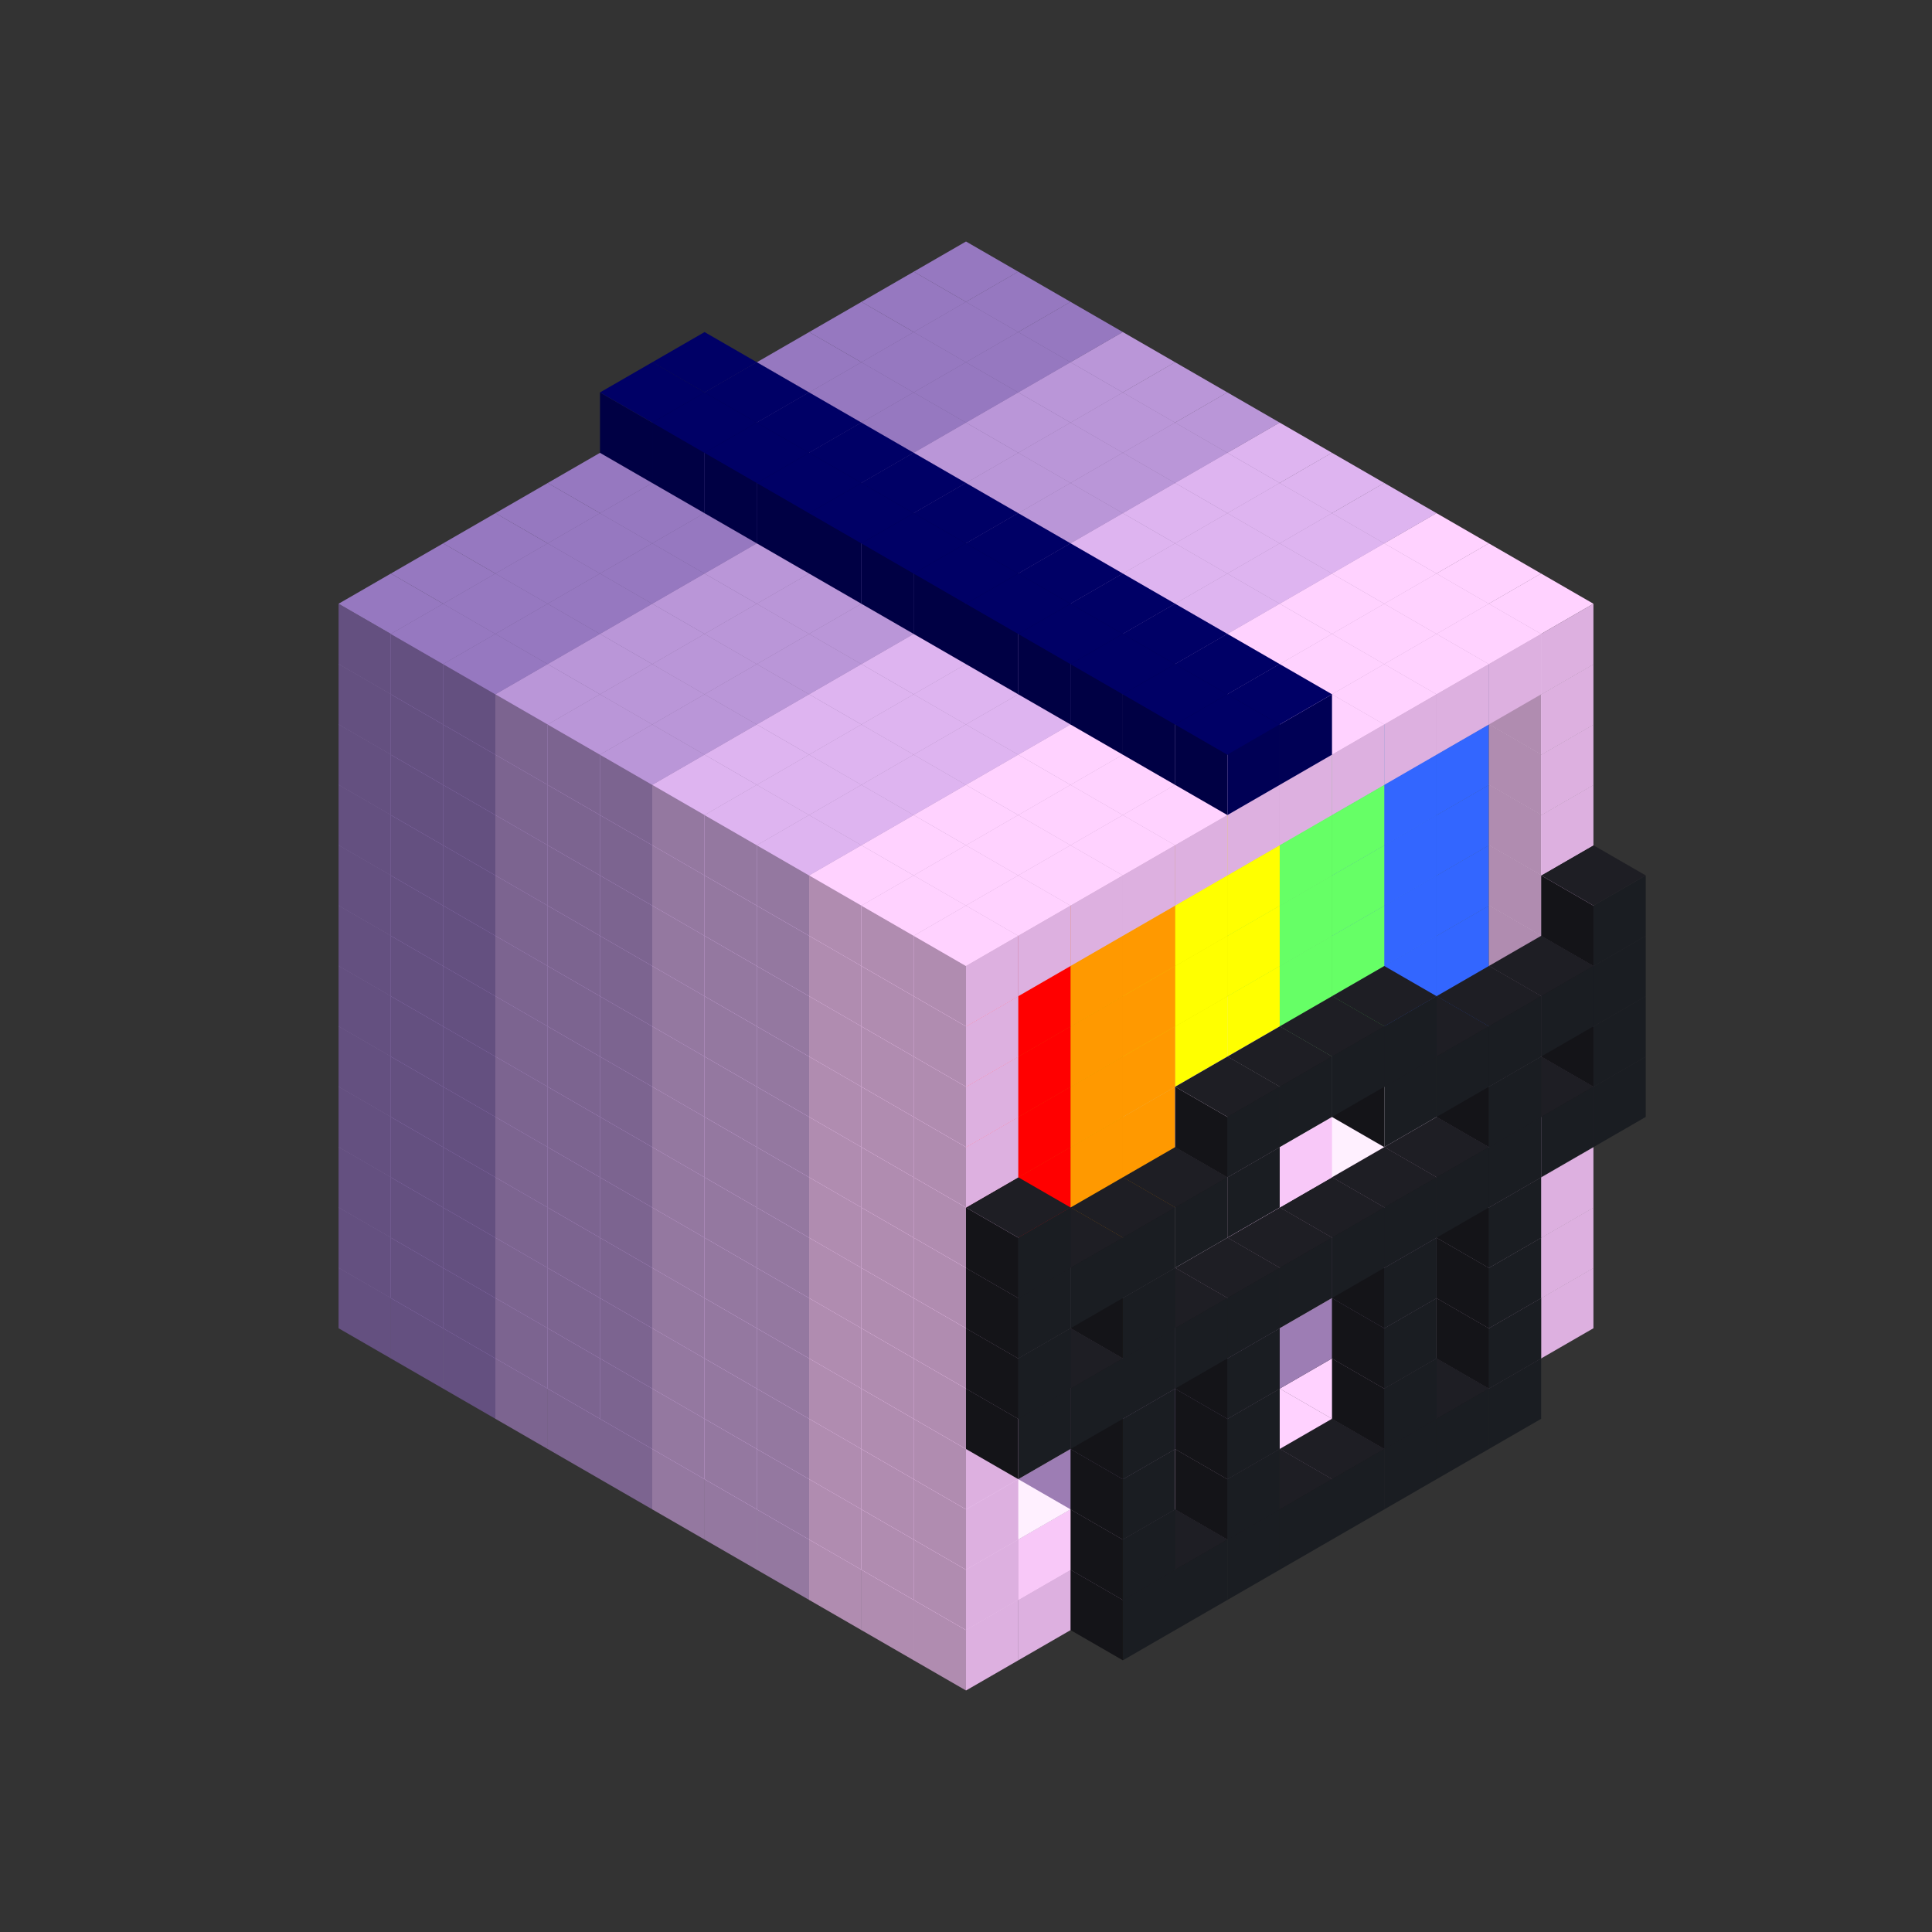 
<svg width='600' height='600' viewBox='4436371 5550000 3200000 3200000' xmlns='http://www.w3.org/2000/svg' xmlns:xlink='http://www.w3.org/1999/xlink'>
<rect x="4436371" y="5550000" width="3200000" height="3200000" fill="#333333" stroke="none"/>
<use xlink:href='#v-0x00000041-6' transform='translate(983738,3600000)'/>
<use xlink:href='#v-0x00000041-6' transform='translate(1070341,3650000)'/>
<use xlink:href='#v-0x00000041-6' transform='translate(1156944,3700000)'/>
<use xlink:href='#v-0x00000041-2' transform='translate(1243547,3750000)'/>
<use xlink:href='#v-0x00000041-2' transform='translate(1330150,3800000)'/>
<use xlink:href='#v-0x00000041-2' transform='translate(1416753,3850000)'/>
<use xlink:href='#v-0x00000041-5' transform='translate(1503356,3900000)'/>
<use xlink:href='#v-0x00000041-5' transform='translate(1589959,3950000)'/>
<use xlink:href='#v-0x00000041-5' transform='translate(1676562,4000000)'/>
<use xlink:href='#v-0x00000041-4' transform='translate(1763165,4050000)'/>
<use xlink:href='#v-0x00000041-4' transform='translate(1849768,4100000)'/>
<use xlink:href='#v-0x00000041-4' transform='translate(2889004,3600000)'/>
<use xlink:href='#v-0x00000041-4' transform='translate(2802401,3650000)'/>
<use xlink:href='#v-0x00000041-4' transform='translate(2715798,3700000)'/>
<use xlink:href='#v-0x00000041-4' transform='translate(2629195,3750000)'/>
<use xlink:href='#v-0x00000041-4' transform='translate(2542592,3800000)'/>
<use xlink:href='#v-0x00000041-4' transform='translate(2455989,3850000)'/>
<use xlink:href='#v-0x00000041-4' transform='translate(2369386,3900000)'/>
<use xlink:href='#v-0x00000041-4' transform='translate(2282783,3950000)'/>
<use xlink:href='#v-0x00000041-4' transform='translate(2196180,4000000)'/>
<use xlink:href='#v-0x00000041-4' transform='translate(2109577,4050000)'/>
<use xlink:href='#v-0x00000041-4' transform='translate(2022974,4100000)'/>
<use xlink:href='#v-0x00000041-4' transform='translate(1936371,4150000)'/>
<use xlink:href='#v-0x00000041-7' transform='translate(2802401,3750000)'/>
<use xlink:href='#v-0x00000041-7' transform='translate(2715798,3800000)'/>
<use xlink:href='#v-0x00000041-7' transform='translate(2629195,3850000)'/>
<use xlink:href='#v-0x00000041-7' transform='translate(2542592,3900000)'/>
<use xlink:href='#v-0x00000041-7' transform='translate(2455989,3950000)'/>
<use xlink:href='#v-0x00000041-7' transform='translate(2369386,4000000)'/>
<use xlink:href='#v-0x00000041-7' transform='translate(2282783,4050000)'/>
<use xlink:href='#v-0x00000041-7' transform='translate(2196180,4100000)'/>
<use xlink:href='#v-0x00000041-6' transform='translate(983738,3500000)'/>
<use xlink:href='#v-0x00000041-6' transform='translate(1070341,3550000)'/>
<use xlink:href='#v-0x00000041-6' transform='translate(1156944,3600000)'/>
<use xlink:href='#v-0x00000041-2' transform='translate(1243547,3650000)'/>
<use xlink:href='#v-0x00000041-2' transform='translate(1330150,3700000)'/>
<use xlink:href='#v-0x00000041-2' transform='translate(1416753,3750000)'/>
<use xlink:href='#v-0x00000041-5' transform='translate(1503356,3800000)'/>
<use xlink:href='#v-0x00000041-5' transform='translate(1589959,3850000)'/>
<use xlink:href='#v-0x00000041-5' transform='translate(1676562,3900000)'/>
<use xlink:href='#v-0x00000041-4' transform='translate(1763165,3950000)'/>
<use xlink:href='#v-0x00000041-2' transform='translate(2715798,3500000)'/>
<use xlink:href='#v-0x00000041-2' transform='translate(2629195,3550000)'/>
<use xlink:href='#v-0x00000041-2' transform='translate(2542592,3600000)'/>
<use xlink:href='#v-0x00000041-2' transform='translate(2455989,3650000)'/>
<use xlink:href='#v-0x00000041-2' transform='translate(2369386,3700000)'/>
<use xlink:href='#v-0x00000041-2' transform='translate(2282783,3750000)'/>
<use xlink:href='#v-0x00000041-2' transform='translate(2196180,3800000)'/>
<use xlink:href='#v-0x00000041-2' transform='translate(2109577,3850000)'/>
<use xlink:href='#v-0x00000041-2' transform='translate(2022974,3900000)'/>
<use xlink:href='#v-0x00000041-2' transform='translate(1936371,3950000)'/>
<use xlink:href='#v-0x00000041-4' transform='translate(1849768,4000000)'/>
<use xlink:href='#v-0x00000041-4' transform='translate(2889004,3500000)'/>
<use xlink:href='#v-0x00000041-1' transform='translate(2802401,3550000)'/>
<use xlink:href='#v-0x00000041-1' transform='translate(2022974,4000000)'/>
<use xlink:href='#v-0x00000041-4' transform='translate(1936371,4050000)'/>
<use xlink:href='#v-0x00000041-7' transform='translate(2802401,3650000)'/>
<use xlink:href='#v-0x00000041-7' transform='translate(2629195,3750000)'/>
<use xlink:href='#v-0x00000041-7' transform='translate(2369386,3900000)'/>
<use xlink:href='#v-0x00000041-7' transform='translate(2196180,4000000)'/>
<use xlink:href='#v-0x00000041-6' transform='translate(983738,3400000)'/>
<use xlink:href='#v-0x00000041-6' transform='translate(1070341,3450000)'/>
<use xlink:href='#v-0x00000041-6' transform='translate(1156944,3500000)'/>
<use xlink:href='#v-0x00000041-2' transform='translate(1243547,3550000)'/>
<use xlink:href='#v-0x00000041-2' transform='translate(1330150,3600000)'/>
<use xlink:href='#v-0x00000041-2' transform='translate(1416753,3650000)'/>
<use xlink:href='#v-0x00000041-5' transform='translate(1503356,3700000)'/>
<use xlink:href='#v-0x00000041-5' transform='translate(1589959,3750000)'/>
<use xlink:href='#v-0x00000041-5' transform='translate(1676562,3800000)'/>
<use xlink:href='#v-0x00000041-4' transform='translate(1763165,3850000)'/>
<use xlink:href='#v-0x00000041-2' transform='translate(2715798,3400000)'/>
<use xlink:href='#v-0x00000041-2' transform='translate(2629195,3450000)'/>
<use xlink:href='#v-0x00000041-2' transform='translate(2542592,3500000)'/>
<use xlink:href='#v-0x00000041-2' transform='translate(2455989,3550000)'/>
<use xlink:href='#v-0x00000041-2' transform='translate(2369386,3600000)'/>
<use xlink:href='#v-0x00000041-2' transform='translate(2282783,3650000)'/>
<use xlink:href='#v-0x00000041-2' transform='translate(2196180,3700000)'/>
<use xlink:href='#v-0x00000041-2' transform='translate(2109577,3750000)'/>
<use xlink:href='#v-0x00000041-2' transform='translate(2022974,3800000)'/>
<use xlink:href='#v-0x00000041-2' transform='translate(1936371,3850000)'/>
<use xlink:href='#v-0x00000041-4' transform='translate(1849768,3900000)'/>
<use xlink:href='#v-0x00000041-4' transform='translate(2889004,3400000)'/>
<use xlink:href='#v-0x00000041-4' transform='translate(1936371,3950000)'/>
<use xlink:href='#v-0x00000041-7' transform='translate(2802401,3550000)'/>
<use xlink:href='#v-0x00000041-7' transform='translate(2629195,3650000)'/>
<use xlink:href='#v-0x00000041-7' transform='translate(2369386,3800000)'/>
<use xlink:href='#v-0x00000041-7' transform='translate(2196180,3900000)'/>
<use xlink:href='#v-0x00000041-6' transform='translate(983738,3300000)'/>
<use xlink:href='#v-0x00000041-6' transform='translate(1070341,3350000)'/>
<use xlink:href='#v-0x00000041-6' transform='translate(1156944,3400000)'/>
<use xlink:href='#v-0x00000041-2' transform='translate(1243547,3450000)'/>
<use xlink:href='#v-0x00000041-2' transform='translate(1330150,3500000)'/>
<use xlink:href='#v-0x00000041-2' transform='translate(1416753,3550000)'/>
<use xlink:href='#v-0x00000041-5' transform='translate(1503356,3600000)'/>
<use xlink:href='#v-0x00000041-5' transform='translate(1589959,3650000)'/>
<use xlink:href='#v-0x00000041-5' transform='translate(1676562,3700000)'/>
<use xlink:href='#v-0x00000041-4' transform='translate(1763165,3750000)'/>
<use xlink:href='#v-0x00000041-2' transform='translate(2715798,3300000)'/>
<use xlink:href='#v-0x00000041-2' transform='translate(2629195,3350000)'/>
<use xlink:href='#v-0x00000041-2' transform='translate(2542592,3400000)'/>
<use xlink:href='#v-0x00000041-2' transform='translate(2455989,3450000)'/>
<use xlink:href='#v-0x00000041-2' transform='translate(2369386,3500000)'/>
<use xlink:href='#v-0x00000041-2' transform='translate(2282783,3550000)'/>
<use xlink:href='#v-0x00000041-2' transform='translate(2196180,3600000)'/>
<use xlink:href='#v-0x00000041-2' transform='translate(2109577,3650000)'/>
<use xlink:href='#v-0x00000041-2' transform='translate(2022974,3700000)'/>
<use xlink:href='#v-0x00000041-2' transform='translate(1936371,3750000)'/>
<use xlink:href='#v-0x00000041-4' transform='translate(1849768,3800000)'/>
<use xlink:href='#v-0x00000041-4' transform='translate(2889004,3300000)'/>
<use xlink:href='#v-0x00000041-1' transform='translate(2802401,3350000)'/>
<use xlink:href='#v-0x00000041-1' transform='translate(2715798,3400000)'/>
<use xlink:href='#v-0x00000041-1' transform='translate(2629195,3450000)'/>
<use xlink:href='#v-0x00000041-1' transform='translate(2542592,3500000)'/>
<use xlink:href='#v-0x00000041-1' transform='translate(2455989,3550000)'/>
<use xlink:href='#v-0x00000041-1' transform='translate(2369386,3600000)'/>
<use xlink:href='#v-0x00000041-1' transform='translate(2282783,3650000)'/>
<use xlink:href='#v-0x00000041-1' transform='translate(2196180,3700000)'/>
<use xlink:href='#v-0x00000041-1' transform='translate(2109577,3750000)'/>
<use xlink:href='#v-0x00000041-1' transform='translate(2022974,3800000)'/>
<use xlink:href='#v-0x00000041-4' transform='translate(1936371,3850000)'/>
<use xlink:href='#v-0x00000041-7' transform='translate(2802401,3450000)'/>
<use xlink:href='#v-0x00000041-7' transform='translate(2629195,3550000)'/>
<use xlink:href='#v-0x00000041-7' transform='translate(2369386,3700000)'/>
<use xlink:href='#v-0x00000041-7' transform='translate(2196180,3800000)'/>
<use xlink:href='#v-0x00000041-6' transform='translate(983738,3200000)'/>
<use xlink:href='#v-0x00000041-6' transform='translate(1070341,3250000)'/>
<use xlink:href='#v-0x00000041-6' transform='translate(1156944,3300000)'/>
<use xlink:href='#v-0x00000041-2' transform='translate(1243547,3350000)'/>
<use xlink:href='#v-0x00000041-2' transform='translate(1330150,3400000)'/>
<use xlink:href='#v-0x00000041-2' transform='translate(1416753,3450000)'/>
<use xlink:href='#v-0x00000041-5' transform='translate(1503356,3500000)'/>
<use xlink:href='#v-0x00000041-5' transform='translate(1589959,3550000)'/>
<use xlink:href='#v-0x00000041-5' transform='translate(1676562,3600000)'/>
<use xlink:href='#v-0x00000041-4' transform='translate(1763165,3650000)'/>
<use xlink:href='#v-0x00000041-2' transform='translate(2715798,3200000)'/>
<use xlink:href='#v-0x00000041-2' transform='translate(2629195,3250000)'/>
<use xlink:href='#v-0x00000041-2' transform='translate(2542592,3300000)'/>
<use xlink:href='#v-0x00000041-2' transform='translate(2455989,3350000)'/>
<use xlink:href='#v-0x00000041-2' transform='translate(2369386,3400000)'/>
<use xlink:href='#v-0x00000041-2' transform='translate(2282783,3450000)'/>
<use xlink:href='#v-0x00000041-2' transform='translate(2196180,3500000)'/>
<use xlink:href='#v-0x00000041-2' transform='translate(2109577,3550000)'/>
<use xlink:href='#v-0x00000041-2' transform='translate(2022974,3600000)'/>
<use xlink:href='#v-0x00000041-2' transform='translate(1936371,3650000)'/>
<use xlink:href='#v-0x00000041-4' transform='translate(1849768,3700000)'/>
<use xlink:href='#v-0x00000041-4' transform='translate(2889004,3200000)'/>
<use xlink:href='#v-0x00000041-1' transform='translate(2802401,3250000)'/>
<use xlink:href='#v-0x00000041-1' transform='translate(2715798,3300000)'/>
<use xlink:href='#v-0x00000041-1' transform='translate(2629195,3350000)'/>
<use xlink:href='#v-0x00000041-1' transform='translate(2542592,3400000)'/>
<use xlink:href='#v-0x00000041-1' transform='translate(2455989,3450000)'/>
<use xlink:href='#v-0x00000041-1' transform='translate(2369386,3500000)'/>
<use xlink:href='#v-0x00000041-1' transform='translate(2282783,3550000)'/>
<use xlink:href='#v-0x00000041-1' transform='translate(2196180,3600000)'/>
<use xlink:href='#v-0x00000041-1' transform='translate(2109577,3650000)'/>
<use xlink:href='#v-0x00000041-1' transform='translate(2022974,3700000)'/>
<use xlink:href='#v-0x00000041-4' transform='translate(1936371,3750000)'/>
<use xlink:href='#v-0x00000041-7' transform='translate(2975607,3250000)'/>
<use xlink:href='#v-0x00000041-7' transform='translate(2889004,3300000)'/>
<use xlink:href='#v-0x00000041-7' transform='translate(2802401,3350000)'/>
<use xlink:href='#v-0x00000041-7' transform='translate(2715798,3400000)'/>
<use xlink:href='#v-0x00000041-7' transform='translate(2629195,3450000)'/>
<use xlink:href='#v-0x00000041-7' transform='translate(2542592,3500000)'/>
<use xlink:href='#v-0x00000041-7' transform='translate(2455989,3550000)'/>
<use xlink:href='#v-0x00000041-7' transform='translate(2369386,3600000)'/>
<use xlink:href='#v-0x00000041-7' transform='translate(2282783,3650000)'/>
<use xlink:href='#v-0x00000041-7' transform='translate(2196180,3700000)'/>
<use xlink:href='#v-0x00000041-7' transform='translate(2109577,3750000)'/>
<use xlink:href='#v-0x00000041-7' transform='translate(2022974,3800000)'/>
<use xlink:href='#v-0x00000041-6' transform='translate(983738,3100000)'/>
<use xlink:href='#v-0x00000041-6' transform='translate(1070341,3150000)'/>
<use xlink:href='#v-0x00000041-6' transform='translate(1156944,3200000)'/>
<use xlink:href='#v-0x00000041-2' transform='translate(1243547,3250000)'/>
<use xlink:href='#v-0x00000041-2' transform='translate(1330150,3300000)'/>
<use xlink:href='#v-0x00000041-2' transform='translate(1416753,3350000)'/>
<use xlink:href='#v-0x00000041-5' transform='translate(1503356,3400000)'/>
<use xlink:href='#v-0x00000041-5' transform='translate(1589959,3450000)'/>
<use xlink:href='#v-0x00000041-5' transform='translate(1676562,3500000)'/>
<use xlink:href='#v-0x00000041-4' transform='translate(1763165,3550000)'/>
<use xlink:href='#v-0x00000041-12' transform='translate(2715798,3100000)'/>
<use xlink:href='#v-0x00000041-12' transform='translate(2629195,3150000)'/>
<use xlink:href='#v-0x00000041-11' transform='translate(2542592,3200000)'/>
<use xlink:href='#v-0x00000041-11' transform='translate(2455989,3250000)'/>
<use xlink:href='#v-0x00000041-1' transform='translate(2369386,3300000)'/>
<use xlink:href='#v-0x00000041-1' transform='translate(2282783,3350000)'/>
<use xlink:href='#v-0x00000041-9' transform='translate(2196180,3400000)'/>
<use xlink:href='#v-0x00000041-9' transform='translate(2109577,3450000)'/>
<use xlink:href='#v-0x00000041-8' transform='translate(2022974,3500000)'/>
<use xlink:href='#v-0x00000041-8' transform='translate(1936371,3550000)'/>
<use xlink:href='#v-0x00000041-4' transform='translate(1849768,3600000)'/>
<use xlink:href='#v-0x00000041-4' transform='translate(2889004,3100000)'/>
<use xlink:href='#v-0x00000041-1' transform='translate(2455989,3350000)'/>
<use xlink:href='#v-0x00000041-1' transform='translate(2369386,3400000)'/>
<use xlink:href='#v-0x00000041-4' transform='translate(1936371,3650000)'/>
<use xlink:href='#v-0x00000041-7' transform='translate(2975607,3150000)'/>
<use xlink:href='#v-0x00000041-7' transform='translate(2802401,3250000)'/>
<use xlink:href='#v-0x00000041-7' transform='translate(2196180,3600000)'/>
<use xlink:href='#v-0x00000041-7' transform='translate(2022974,3700000)'/>
<use xlink:href='#v-0x00000041-6' transform='translate(983738,3000000)'/>
<use xlink:href='#v-0x00000041-6' transform='translate(1070341,3050000)'/>
<use xlink:href='#v-0x00000041-6' transform='translate(1156944,3100000)'/>
<use xlink:href='#v-0x00000041-2' transform='translate(1243547,3150000)'/>
<use xlink:href='#v-0x00000041-2' transform='translate(1330150,3200000)'/>
<use xlink:href='#v-0x00000041-2' transform='translate(1416753,3250000)'/>
<use xlink:href='#v-0x00000041-5' transform='translate(1503356,3300000)'/>
<use xlink:href='#v-0x00000041-5' transform='translate(1589959,3350000)'/>
<use xlink:href='#v-0x00000041-5' transform='translate(1676562,3400000)'/>
<use xlink:href='#v-0x00000041-4' transform='translate(1763165,3450000)'/>
<use xlink:href='#v-0x00000041-12' transform='translate(2715798,3000000)'/>
<use xlink:href='#v-0x00000041-12' transform='translate(2629195,3050000)'/>
<use xlink:href='#v-0x00000041-11' transform='translate(2542592,3100000)'/>
<use xlink:href='#v-0x00000041-11' transform='translate(2455989,3150000)'/>
<use xlink:href='#v-0x00000041-1' transform='translate(2369386,3200000)'/>
<use xlink:href='#v-0x00000041-1' transform='translate(2282783,3250000)'/>
<use xlink:href='#v-0x00000041-9' transform='translate(2196180,3300000)'/>
<use xlink:href='#v-0x00000041-9' transform='translate(2109577,3350000)'/>
<use xlink:href='#v-0x00000041-8' transform='translate(2022974,3400000)'/>
<use xlink:href='#v-0x00000041-8' transform='translate(1936371,3450000)'/>
<use xlink:href='#v-0x00000041-4' transform='translate(1849768,3500000)'/>
<use xlink:href='#v-0x00000041-4' transform='translate(2889004,3000000)'/>
<use xlink:href='#v-0x00000041-1' transform='translate(2455989,3250000)'/>
<use xlink:href='#v-0x00000041-1' transform='translate(2369386,3300000)'/>
<use xlink:href='#v-0x00000041-4' transform='translate(1936371,3550000)'/>
<use xlink:href='#v-0x00000041-7' transform='translate(2975607,3050000)'/>
<use xlink:href='#v-0x00000041-7' transform='translate(2889004,3100000)'/>
<use xlink:href='#v-0x00000041-7' transform='translate(2802401,3150000)'/>
<use xlink:href='#v-0x00000041-7' transform='translate(2715798,3200000)'/>
<use xlink:href='#v-0x00000041-7' transform='translate(2629195,3250000)'/>
<use xlink:href='#v-0x00000041-7' transform='translate(2369386,3400000)'/>
<use xlink:href='#v-0x00000041-7' transform='translate(2282783,3450000)'/>
<use xlink:href='#v-0x00000041-7' transform='translate(2196180,3500000)'/>
<use xlink:href='#v-0x00000041-7' transform='translate(2109577,3550000)'/>
<use xlink:href='#v-0x00000041-7' transform='translate(2022974,3600000)'/>
<use xlink:href='#v-0x00000041-6' transform='translate(983738,2900000)'/>
<use xlink:href='#v-0x00000041-6' transform='translate(1070341,2950000)'/>
<use xlink:href='#v-0x00000041-6' transform='translate(1156944,3000000)'/>
<use xlink:href='#v-0x00000041-2' transform='translate(1243547,3050000)'/>
<use xlink:href='#v-0x00000041-2' transform='translate(1330150,3100000)'/>
<use xlink:href='#v-0x00000041-2' transform='translate(1416753,3150000)'/>
<use xlink:href='#v-0x00000041-5' transform='translate(1503356,3200000)'/>
<use xlink:href='#v-0x00000041-5' transform='translate(1589959,3250000)'/>
<use xlink:href='#v-0x00000041-5' transform='translate(1676562,3300000)'/>
<use xlink:href='#v-0x00000041-4' transform='translate(1763165,3350000)'/>
<use xlink:href='#v-0x00000041-12' transform='translate(2715798,2900000)'/>
<use xlink:href='#v-0x00000041-12' transform='translate(2629195,2950000)'/>
<use xlink:href='#v-0x00000041-11' transform='translate(2542592,3000000)'/>
<use xlink:href='#v-0x00000041-11' transform='translate(2455989,3050000)'/>
<use xlink:href='#v-0x00000041-10' transform='translate(2369386,3100000)'/>
<use xlink:href='#v-0x00000041-10' transform='translate(2282783,3150000)'/>
<use xlink:href='#v-0x00000041-9' transform='translate(2196180,3200000)'/>
<use xlink:href='#v-0x00000041-9' transform='translate(2109577,3250000)'/>
<use xlink:href='#v-0x00000041-8' transform='translate(2022974,3300000)'/>
<use xlink:href='#v-0x00000041-8' transform='translate(1936371,3350000)'/>
<use xlink:href='#v-0x00000041-4' transform='translate(1849768,3400000)'/>
<use xlink:href='#v-0x00000041-4' transform='translate(2889004,2900000)'/>
<use xlink:href='#v-0x00000041-4' transform='translate(1936371,3450000)'/>
<use xlink:href='#v-0x00000041-7' transform='translate(2975607,2950000)'/>
<use xlink:href='#v-0x00000041-7' transform='translate(2629195,3150000)'/>
<use xlink:href='#v-0x00000041-7' transform='translate(2542592,3200000)'/>
<use xlink:href='#v-0x00000041-7' transform='translate(2455989,3250000)'/>
<use xlink:href='#v-0x00000041-7' transform='translate(2369386,3300000)'/>
<use xlink:href='#v-0x00000041-7' transform='translate(2022974,3500000)'/>
<use xlink:href='#v-0x00000041-6' transform='translate(983738,2800000)'/>
<use xlink:href='#v-0x00000041-6' transform='translate(1070341,2850000)'/>
<use xlink:href='#v-0x00000041-6' transform='translate(1156944,2900000)'/>
<use xlink:href='#v-0x00000041-2' transform='translate(1243547,2950000)'/>
<use xlink:href='#v-0x00000041-2' transform='translate(1330150,3000000)'/>
<use xlink:href='#v-0x00000041-2' transform='translate(1416753,3050000)'/>
<use xlink:href='#v-0x00000041-5' transform='translate(1503356,3100000)'/>
<use xlink:href='#v-0x00000041-5' transform='translate(1589959,3150000)'/>
<use xlink:href='#v-0x00000041-5' transform='translate(1676562,3200000)'/>
<use xlink:href='#v-0x00000041-4' transform='translate(1763165,3250000)'/>
<use xlink:href='#v-0x00000041-12' transform='translate(2715798,2800000)'/>
<use xlink:href='#v-0x00000041-12' transform='translate(2629195,2850000)'/>
<use xlink:href='#v-0x00000041-11' transform='translate(2542592,2900000)'/>
<use xlink:href='#v-0x00000041-11' transform='translate(2455989,2950000)'/>
<use xlink:href='#v-0x00000041-10' transform='translate(2369386,3000000)'/>
<use xlink:href='#v-0x00000041-10' transform='translate(2282783,3050000)'/>
<use xlink:href='#v-0x00000041-9' transform='translate(2196180,3100000)'/>
<use xlink:href='#v-0x00000041-9' transform='translate(2109577,3150000)'/>
<use xlink:href='#v-0x00000041-8' transform='translate(2022974,3200000)'/>
<use xlink:href='#v-0x00000041-8' transform='translate(1936371,3250000)'/>
<use xlink:href='#v-0x00000041-4' transform='translate(1849768,3300000)'/>
<use xlink:href='#v-0x00000041-4' transform='translate(2889004,2800000)'/>
<use xlink:href='#v-0x00000041-4' transform='translate(1936371,3350000)'/>
<use xlink:href='#v-0x00000041-6' transform='translate(983738,2700000)'/>
<use xlink:href='#v-0x00000041-6' transform='translate(1070341,2750000)'/>
<use xlink:href='#v-0x00000041-6' transform='translate(1156944,2800000)'/>
<use xlink:href='#v-0x00000041-2' transform='translate(1243547,2850000)'/>
<use xlink:href='#v-0x00000041-2' transform='translate(1330150,2900000)'/>
<use xlink:href='#v-0x00000041-2' transform='translate(1416753,2950000)'/>
<use xlink:href='#v-0x00000041-5' transform='translate(1503356,3000000)'/>
<use xlink:href='#v-0x00000041-5' transform='translate(1589959,3050000)'/>
<use xlink:href='#v-0x00000041-5' transform='translate(1676562,3100000)'/>
<use xlink:href='#v-0x00000041-4' transform='translate(1763165,3150000)'/>
<use xlink:href='#v-0x00000041-12' transform='translate(2715798,2700000)'/>
<use xlink:href='#v-0x00000041-12' transform='translate(2629195,2750000)'/>
<use xlink:href='#v-0x00000041-11' transform='translate(2542592,2800000)'/>
<use xlink:href='#v-0x00000041-11' transform='translate(2455989,2850000)'/>
<use xlink:href='#v-0x00000041-10' transform='translate(2369386,2900000)'/>
<use xlink:href='#v-0x00000041-10' transform='translate(2282783,2950000)'/>
<use xlink:href='#v-0x00000041-9' transform='translate(2196180,3000000)'/>
<use xlink:href='#v-0x00000041-9' transform='translate(2109577,3050000)'/>
<use xlink:href='#v-0x00000041-8' transform='translate(2022974,3100000)'/>
<use xlink:href='#v-0x00000041-8' transform='translate(1936371,3150000)'/>
<use xlink:href='#v-0x00000041-4' transform='translate(1849768,3200000)'/>
<use xlink:href='#v-0x00000041-4' transform='translate(2889004,2700000)'/>
<use xlink:href='#v-0x00000041-4' transform='translate(1936371,3250000)'/>
<use xlink:href='#v-0x00000041-6' transform='translate(983738,2600000)'/>
<use xlink:href='#v-0x00000041-6' transform='translate(1070341,2650000)'/>
<use xlink:href='#v-0x00000041-6' transform='translate(1156944,2700000)'/>
<use xlink:href='#v-0x00000041-2' transform='translate(1243547,2750000)'/>
<use xlink:href='#v-0x00000041-2' transform='translate(1330150,2800000)'/>
<use xlink:href='#v-0x00000041-2' transform='translate(1416753,2850000)'/>
<use xlink:href='#v-0x00000041-5' transform='translate(1503356,2900000)'/>
<use xlink:href='#v-0x00000041-5' transform='translate(1589959,2950000)'/>
<use xlink:href='#v-0x00000041-5' transform='translate(1676562,3000000)'/>
<use xlink:href='#v-0x00000041-4' transform='translate(1763165,3050000)'/>
<use xlink:href='#v-0x00000041-12' transform='translate(2715798,2600000)'/>
<use xlink:href='#v-0x00000041-12' transform='translate(2629195,2650000)'/>
<use xlink:href='#v-0x00000041-11' transform='translate(2542592,2700000)'/>
<use xlink:href='#v-0x00000041-11' transform='translate(2455989,2750000)'/>
<use xlink:href='#v-0x00000041-10' transform='translate(2369386,2800000)'/>
<use xlink:href='#v-0x00000041-10' transform='translate(2282783,2850000)'/>
<use xlink:href='#v-0x00000041-9' transform='translate(2196180,2900000)'/>
<use xlink:href='#v-0x00000041-9' transform='translate(2109577,2950000)'/>
<use xlink:href='#v-0x00000041-8' transform='translate(2022974,3000000)'/>
<use xlink:href='#v-0x00000041-8' transform='translate(1936371,3050000)'/>
<use xlink:href='#v-0x00000041-4' transform='translate(1849768,3100000)'/>
<use xlink:href='#v-0x00000041-4' transform='translate(2889004,2600000)'/>
<use xlink:href='#v-0x00000041-4' transform='translate(1936371,3150000)'/>
<use xlink:href='#v-0x00000041-6' transform='translate(1936371,1950000)'/>
<use xlink:href='#v-0x00000041-6' transform='translate(1849768,2000000)'/>
<use xlink:href='#v-0x00000041-6' transform='translate(1763165,2050000)'/>
<use xlink:href='#v-0x00000041-6' transform='translate(1676562,2100000)'/>
<use xlink:href='#v-0x00000041-6' transform='translate(1589959,2150000)'/>
<use xlink:href='#v-0x00000041-6' transform='translate(1503356,2200000)'/>
<use xlink:href='#v-0x00000041-6' transform='translate(1416753,2250000)'/>
<use xlink:href='#v-0x00000041-6' transform='translate(1330150,2300000)'/>
<use xlink:href='#v-0x00000041-6' transform='translate(1243547,2350000)'/>
<use xlink:href='#v-0x00000041-6' transform='translate(1156944,2400000)'/>
<use xlink:href='#v-0x00000041-6' transform='translate(1070341,2450000)'/>
<use xlink:href='#v-0x00000041-6' transform='translate(983738,2500000)'/>
<use xlink:href='#v-0x00000041-6' transform='translate(2022974,2000000)'/>
<use xlink:href='#v-0x00000041-6' transform='translate(1936371,2050000)'/>
<use xlink:href='#v-0x00000041-6' transform='translate(1849768,2100000)'/>
<use xlink:href='#v-0x00000041-6' transform='translate(1763165,2150000)'/>
<use xlink:href='#v-0x00000041-6' transform='translate(1676562,2200000)'/>
<use xlink:href='#v-0x00000041-6' transform='translate(1589959,2250000)'/>
<use xlink:href='#v-0x00000041-6' transform='translate(1503356,2300000)'/>
<use xlink:href='#v-0x00000041-6' transform='translate(1416753,2350000)'/>
<use xlink:href='#v-0x00000041-6' transform='translate(1330150,2400000)'/>
<use xlink:href='#v-0x00000041-6' transform='translate(1243547,2450000)'/>
<use xlink:href='#v-0x00000041-6' transform='translate(1156944,2500000)'/>
<use xlink:href='#v-0x00000041-6' transform='translate(1070341,2550000)'/>
<use xlink:href='#v-0x00000041-6' transform='translate(2109577,2050000)'/>
<use xlink:href='#v-0x00000041-6' transform='translate(2022974,2100000)'/>
<use xlink:href='#v-0x00000041-6' transform='translate(1936371,2150000)'/>
<use xlink:href='#v-0x00000041-6' transform='translate(1849768,2200000)'/>
<use xlink:href='#v-0x00000041-6' transform='translate(1763165,2250000)'/>
<use xlink:href='#v-0x00000041-6' transform='translate(1676562,2300000)'/>
<use xlink:href='#v-0x00000041-6' transform='translate(1589959,2350000)'/>
<use xlink:href='#v-0x00000041-6' transform='translate(1503356,2400000)'/>
<use xlink:href='#v-0x00000041-6' transform='translate(1416753,2450000)'/>
<use xlink:href='#v-0x00000041-6' transform='translate(1330150,2500000)'/>
<use xlink:href='#v-0x00000041-6' transform='translate(1243547,2550000)'/>
<use xlink:href='#v-0x00000041-6' transform='translate(1156944,2600000)'/>
<use xlink:href='#v-0x00000041-2' transform='translate(2196180,2100000)'/>
<use xlink:href='#v-0x00000041-2' transform='translate(2109577,2150000)'/>
<use xlink:href='#v-0x00000041-2' transform='translate(2022974,2200000)'/>
<use xlink:href='#v-0x00000041-2' transform='translate(1936371,2250000)'/>
<use xlink:href='#v-0x00000041-2' transform='translate(1849768,2300000)'/>
<use xlink:href='#v-0x00000041-2' transform='translate(1763165,2350000)'/>
<use xlink:href='#v-0x00000041-2' transform='translate(1676562,2400000)'/>
<use xlink:href='#v-0x00000041-2' transform='translate(1589959,2450000)'/>
<use xlink:href='#v-0x00000041-2' transform='translate(1503356,2500000)'/>
<use xlink:href='#v-0x00000041-2' transform='translate(1416753,2550000)'/>
<use xlink:href='#v-0x00000041-2' transform='translate(1330150,2600000)'/>
<use xlink:href='#v-0x00000041-2' transform='translate(1243547,2650000)'/>
<use xlink:href='#v-0x00000041-2' transform='translate(2282783,2150000)'/>
<use xlink:href='#v-0x00000041-2' transform='translate(2196180,2200000)'/>
<use xlink:href='#v-0x00000041-2' transform='translate(2109577,2250000)'/>
<use xlink:href='#v-0x00000041-2' transform='translate(2022974,2300000)'/>
<use xlink:href='#v-0x00000041-2' transform='translate(1936371,2350000)'/>
<use xlink:href='#v-0x00000041-2' transform='translate(1849768,2400000)'/>
<use xlink:href='#v-0x00000041-2' transform='translate(1763165,2450000)'/>
<use xlink:href='#v-0x00000041-2' transform='translate(1676562,2500000)'/>
<use xlink:href='#v-0x00000041-2' transform='translate(1589959,2550000)'/>
<use xlink:href='#v-0x00000041-2' transform='translate(1503356,2600000)'/>
<use xlink:href='#v-0x00000041-2' transform='translate(1416753,2650000)'/>
<use xlink:href='#v-0x00000041-2' transform='translate(1330150,2700000)'/>
<use xlink:href='#v-0x00000041-2' transform='translate(2369386,2200000)'/>
<use xlink:href='#v-0x00000041-2' transform='translate(2282783,2250000)'/>
<use xlink:href='#v-0x00000041-2' transform='translate(2196180,2300000)'/>
<use xlink:href='#v-0x00000041-2' transform='translate(2109577,2350000)'/>
<use xlink:href='#v-0x00000041-2' transform='translate(2022974,2400000)'/>
<use xlink:href='#v-0x00000041-2' transform='translate(1936371,2450000)'/>
<use xlink:href='#v-0x00000041-2' transform='translate(1849768,2500000)'/>
<use xlink:href='#v-0x00000041-2' transform='translate(1763165,2550000)'/>
<use xlink:href='#v-0x00000041-2' transform='translate(1676562,2600000)'/>
<use xlink:href='#v-0x00000041-2' transform='translate(1589959,2650000)'/>
<use xlink:href='#v-0x00000041-2' transform='translate(1503356,2700000)'/>
<use xlink:href='#v-0x00000041-2' transform='translate(1416753,2750000)'/>
<use xlink:href='#v-0x00000041-5' transform='translate(2455989,2250000)'/>
<use xlink:href='#v-0x00000041-5' transform='translate(2369386,2300000)'/>
<use xlink:href='#v-0x00000041-5' transform='translate(2282783,2350000)'/>
<use xlink:href='#v-0x00000041-5' transform='translate(2196180,2400000)'/>
<use xlink:href='#v-0x00000041-5' transform='translate(2109577,2450000)'/>
<use xlink:href='#v-0x00000041-5' transform='translate(2022974,2500000)'/>
<use xlink:href='#v-0x00000041-5' transform='translate(1936371,2550000)'/>
<use xlink:href='#v-0x00000041-5' transform='translate(1849768,2600000)'/>
<use xlink:href='#v-0x00000041-5' transform='translate(1763165,2650000)'/>
<use xlink:href='#v-0x00000041-5' transform='translate(1676562,2700000)'/>
<use xlink:href='#v-0x00000041-5' transform='translate(1589959,2750000)'/>
<use xlink:href='#v-0x00000041-5' transform='translate(1503356,2800000)'/>
<use xlink:href='#v-0x00000041-5' transform='translate(2542592,2300000)'/>
<use xlink:href='#v-0x00000041-5' transform='translate(2455989,2350000)'/>
<use xlink:href='#v-0x00000041-5' transform='translate(2369386,2400000)'/>
<use xlink:href='#v-0x00000041-5' transform='translate(2282783,2450000)'/>
<use xlink:href='#v-0x00000041-5' transform='translate(2196180,2500000)'/>
<use xlink:href='#v-0x00000041-5' transform='translate(2109577,2550000)'/>
<use xlink:href='#v-0x00000041-5' transform='translate(2022974,2600000)'/>
<use xlink:href='#v-0x00000041-5' transform='translate(1936371,2650000)'/>
<use xlink:href='#v-0x00000041-5' transform='translate(1849768,2700000)'/>
<use xlink:href='#v-0x00000041-5' transform='translate(1763165,2750000)'/>
<use xlink:href='#v-0x00000041-5' transform='translate(1676562,2800000)'/>
<use xlink:href='#v-0x00000041-5' transform='translate(1589959,2850000)'/>
<use xlink:href='#v-0x00000041-5' transform='translate(2629195,2350000)'/>
<use xlink:href='#v-0x00000041-5' transform='translate(2542592,2400000)'/>
<use xlink:href='#v-0x00000041-5' transform='translate(2455989,2450000)'/>
<use xlink:href='#v-0x00000041-5' transform='translate(2369386,2500000)'/>
<use xlink:href='#v-0x00000041-5' transform='translate(2282783,2550000)'/>
<use xlink:href='#v-0x00000041-5' transform='translate(2196180,2600000)'/>
<use xlink:href='#v-0x00000041-5' transform='translate(2109577,2650000)'/>
<use xlink:href='#v-0x00000041-5' transform='translate(2022974,2700000)'/>
<use xlink:href='#v-0x00000041-5' transform='translate(1936371,2750000)'/>
<use xlink:href='#v-0x00000041-5' transform='translate(1849768,2800000)'/>
<use xlink:href='#v-0x00000041-5' transform='translate(1763165,2850000)'/>
<use xlink:href='#v-0x00000041-5' transform='translate(1676562,2900000)'/>
<use xlink:href='#v-0x00000041-4' transform='translate(2715798,2400000)'/>
<use xlink:href='#v-0x00000041-4' transform='translate(2629195,2450000)'/>
<use xlink:href='#v-0x00000041-4' transform='translate(2542592,2500000)'/>
<use xlink:href='#v-0x00000041-4' transform='translate(2455989,2550000)'/>
<use xlink:href='#v-0x00000041-4' transform='translate(2369386,2600000)'/>
<use xlink:href='#v-0x00000041-4' transform='translate(2282783,2650000)'/>
<use xlink:href='#v-0x00000041-4' transform='translate(2196180,2700000)'/>
<use xlink:href='#v-0x00000041-4' transform='translate(2109577,2750000)'/>
<use xlink:href='#v-0x00000041-4' transform='translate(2022974,2800000)'/>
<use xlink:href='#v-0x00000041-4' transform='translate(1936371,2850000)'/>
<use xlink:href='#v-0x00000041-4' transform='translate(1849768,2900000)'/>
<use xlink:href='#v-0x00000041-4' transform='translate(1763165,2950000)'/>
<use xlink:href='#v-0x00000041-4' transform='translate(2802401,2450000)'/>
<use xlink:href='#v-0x00000041-4' transform='translate(2715798,2500000)'/>
<use xlink:href='#v-0x00000041-4' transform='translate(2629195,2550000)'/>
<use xlink:href='#v-0x00000041-4' transform='translate(2542592,2600000)'/>
<use xlink:href='#v-0x00000041-4' transform='translate(2455989,2650000)'/>
<use xlink:href='#v-0x00000041-4' transform='translate(2369386,2700000)'/>
<use xlink:href='#v-0x00000041-4' transform='translate(2282783,2750000)'/>
<use xlink:href='#v-0x00000041-4' transform='translate(2196180,2800000)'/>
<use xlink:href='#v-0x00000041-4' transform='translate(2109577,2850000)'/>
<use xlink:href='#v-0x00000041-4' transform='translate(2022974,2900000)'/>
<use xlink:href='#v-0x00000041-4' transform='translate(1936371,2950000)'/>
<use xlink:href='#v-0x00000041-4' transform='translate(1849768,3000000)'/>
<use xlink:href='#v-0x00000041-4' transform='translate(2889004,2500000)'/>
<use xlink:href='#v-0x00000041-4' transform='translate(2802401,2550000)'/>
<use xlink:href='#v-0x00000041-4' transform='translate(2715798,2600000)'/>
<use xlink:href='#v-0x00000041-4' transform='translate(2629195,2650000)'/>
<use xlink:href='#v-0x00000041-4' transform='translate(2542592,2700000)'/>
<use xlink:href='#v-0x00000041-4' transform='translate(2455989,2750000)'/>
<use xlink:href='#v-0x00000041-4' transform='translate(2369386,2800000)'/>
<use xlink:href='#v-0x00000041-4' transform='translate(2282783,2850000)'/>
<use xlink:href='#v-0x00000041-4' transform='translate(2196180,2900000)'/>
<use xlink:href='#v-0x00000041-4' transform='translate(2109577,2950000)'/>
<use xlink:href='#v-0x00000041-4' transform='translate(2022974,3000000)'/>
<use xlink:href='#v-0x00000041-4' transform='translate(1936371,3050000)'/>
<use xlink:href='#v-0x00000041-13' transform='translate(1503356,2100000)'/>
<use xlink:href='#v-0x00000041-13' transform='translate(1416753,2150000)'/>
<use xlink:href='#v-0x00000041-13' transform='translate(1589959,2150000)'/>
<use xlink:href='#v-0x00000041-13' transform='translate(1503356,2200000)'/>
<use xlink:href='#v-0x00000041-13' transform='translate(1676562,2200000)'/>
<use xlink:href='#v-0x00000041-13' transform='translate(1589959,2250000)'/>
<use xlink:href='#v-0x00000041-13' transform='translate(1763165,2250000)'/>
<use xlink:href='#v-0x00000041-13' transform='translate(1676562,2300000)'/>
<use xlink:href='#v-0x00000041-13' transform='translate(1849768,2300000)'/>
<use xlink:href='#v-0x00000041-13' transform='translate(1763165,2350000)'/>
<use xlink:href='#v-0x00000041-13' transform='translate(1936371,2350000)'/>
<use xlink:href='#v-0x00000041-13' transform='translate(1849768,2400000)'/>
<use xlink:href='#v-0x00000041-13' transform='translate(2022974,2400000)'/>
<use xlink:href='#v-0x00000041-13' transform='translate(1936371,2450000)'/>
<use xlink:href='#v-0x00000041-13' transform='translate(2109577,2450000)'/>
<use xlink:href='#v-0x00000041-13' transform='translate(2022974,2500000)'/>
<use xlink:href='#v-0x00000041-13' transform='translate(2196180,2500000)'/>
<use xlink:href='#v-0x00000041-13' transform='translate(2109577,2550000)'/>
<use xlink:href='#v-0x00000041-13' transform='translate(2282783,2550000)'/>
<use xlink:href='#v-0x00000041-13' transform='translate(2196180,2600000)'/>
<use xlink:href='#v-0x00000041-13' transform='translate(2369386,2600000)'/>
<use xlink:href='#v-0x00000041-13' transform='translate(2282783,2650000)'/>
<use xlink:href='#v-0x00000041-13' transform='translate(2455989,2650000)'/>
<use xlink:href='#v-0x00000041-13' transform='translate(2369386,2700000)'/>
<defs>
<g id='v-0x00000041-1'>
<polygon points='4100000,4100000 4100000,4200000 4013397,4150000 4013397,4050000' fill='#c4a0c4'/>
<polygon points='4100000,4100000 4100000,4200000 4186602,4150000 4186602,4050000' fill='#f8c8f8'/>
<polygon points='4100000,4100000 4013397,4050000 4100000,4000000 4186602,4050000' fill='#fff0ff'/>
</g>
<g id='v-0x00000041-2'>
<polygon points='4100000,4100000 4100000,4200000 4013397,4150000 4013397,4050000' fill='#7c6490'/>
<polygon points='4100000,4100000 4100000,4200000 4186602,4150000 4186602,4050000' fill='#9d7db4'/>
<polygon points='4100000,4100000 4013397,4050000 4100000,4000000 4186602,4050000' fill='#ba96d8'/>
</g>
<g id='v-0x00000041-3'>
<polygon points='4100000,4100000 4100000,4200000 4013397,4150000 4013397,4050000' fill='#0098cc'/>
<polygon points='4100000,4100000 4100000,4200000 4186602,4150000 4186602,4050000' fill='#00c0ff'/>
<polygon points='4100000,4100000 4013397,4050000 4100000,4000000 4186602,4050000' fill='#00e4ff'/>
</g>
<g id='v-0x00000041-4'>
<polygon points='4100000,4100000 4100000,4200000 4013397,4150000 4013397,4050000' fill='#b08cb0'/>
<polygon points='4100000,4100000 4100000,4200000 4186602,4150000 4186602,4050000' fill='#ddb0e0'/>
<polygon points='4100000,4100000 4013397,4050000 4100000,4000000 4186602,4050000' fill='#ffd2ff'/>
</g>
<g id='v-0x00000041-5'>
<polygon points='4100000,4100000 4100000,4200000 4013397,4150000 4013397,4050000' fill='#9478a0'/>
<polygon points='4100000,4100000 4100000,4200000 4186602,4150000 4186602,4050000' fill='#bb99cc'/>
<polygon points='4100000,4100000 4013397,4050000 4100000,4000000 4186602,4050000' fill='#deb4f0'/>
</g>
<g id='v-0x00000041-6'>
<polygon points='4100000,4100000 4100000,4200000 4013397,4150000 4013397,4050000' fill='#645080'/>
<polygon points='4100000,4100000 4100000,4200000 4186602,4150000 4186602,4050000' fill='#8066a0'/>
<polygon points='4100000,4100000 4013397,4050000 4100000,4000000 4186602,4050000' fill='#9678c0'/>
</g>
<g id='v-0x00000041-7'>
<polygon points='4100000,4100000 4100000,4200000 4013397,4150000 4013397,4050000' fill='#141418'/>
<polygon points='4100000,4100000 4100000,4200000 4186602,4150000 4186602,4050000' fill='#1a1d22'/>
<polygon points='4100000,4100000 4013397,4050000 4100000,4000000 4186602,4050000' fill='#1e1e24'/>
</g>
<g id='v-0x00000041-8'>
<polygon points='4100000,4100000 4100000,4200000 4013397,4150000 4013397,4050000' fill='#cc0000'/>
<polygon points='4100000,4100000 4100000,4200000 4186602,4150000 4186602,4050000' fill='#ff0000'/>
<polygon points='4100000,4100000 4013397,4050000 4100000,4000000 4186602,4050000' fill='#ff0000'/>
</g>
<g id='v-0x00000041-9'>
<polygon points='4100000,4100000 4100000,4200000 4013397,4150000 4013397,4050000' fill='#cc7800'/>
<polygon points='4100000,4100000 4100000,4200000 4186602,4150000 4186602,4050000' fill='#ff9900'/>
<polygon points='4100000,4100000 4013397,4050000 4100000,4000000 4186602,4050000' fill='#ffb400'/>
</g>
<g id='v-0x00000041-10'>
<polygon points='4100000,4100000 4100000,4200000 4013397,4150000 4013397,4050000' fill='#cccc00'/>
<polygon points='4100000,4100000 4100000,4200000 4186602,4150000 4186602,4050000' fill='#ffff00'/>
<polygon points='4100000,4100000 4013397,4050000 4100000,4000000 4186602,4050000' fill='#ffff00'/>
</g>
<g id='v-0x00000041-11'>
<polygon points='4100000,4100000 4100000,4200000 4013397,4150000 4013397,4050000' fill='#50cc50'/>
<polygon points='4100000,4100000 4100000,4200000 4186602,4150000 4186602,4050000' fill='#66ff66'/>
<polygon points='4100000,4100000 4013397,4050000 4100000,4000000 4186602,4050000' fill='#78ff78'/>
</g>
<g id='v-0x00000041-12'>
<polygon points='4100000,4100000 4100000,4200000 4013397,4150000 4013397,4050000' fill='#2850cc'/>
<polygon points='4100000,4100000 4100000,4200000 4186602,4150000 4186602,4050000' fill='#3366ff'/>
<polygon points='4100000,4100000 4013397,4050000 4100000,4000000 4186602,4050000' fill='#3c78ff'/>
</g>
<g id='v-0x00000041-13'>
<polygon points='4100000,4100000 4100000,4200000 4013397,4150000 4013397,4050000' fill='#000044'/>
<polygon points='4100000,4100000 4100000,4200000 4186602,4150000 4186602,4050000' fill='#000055'/>
<polygon points='4100000,4100000 4013397,4050000 4100000,4000000 4186602,4050000' fill='#000066'/>
</g>
</defs>
</svg>
